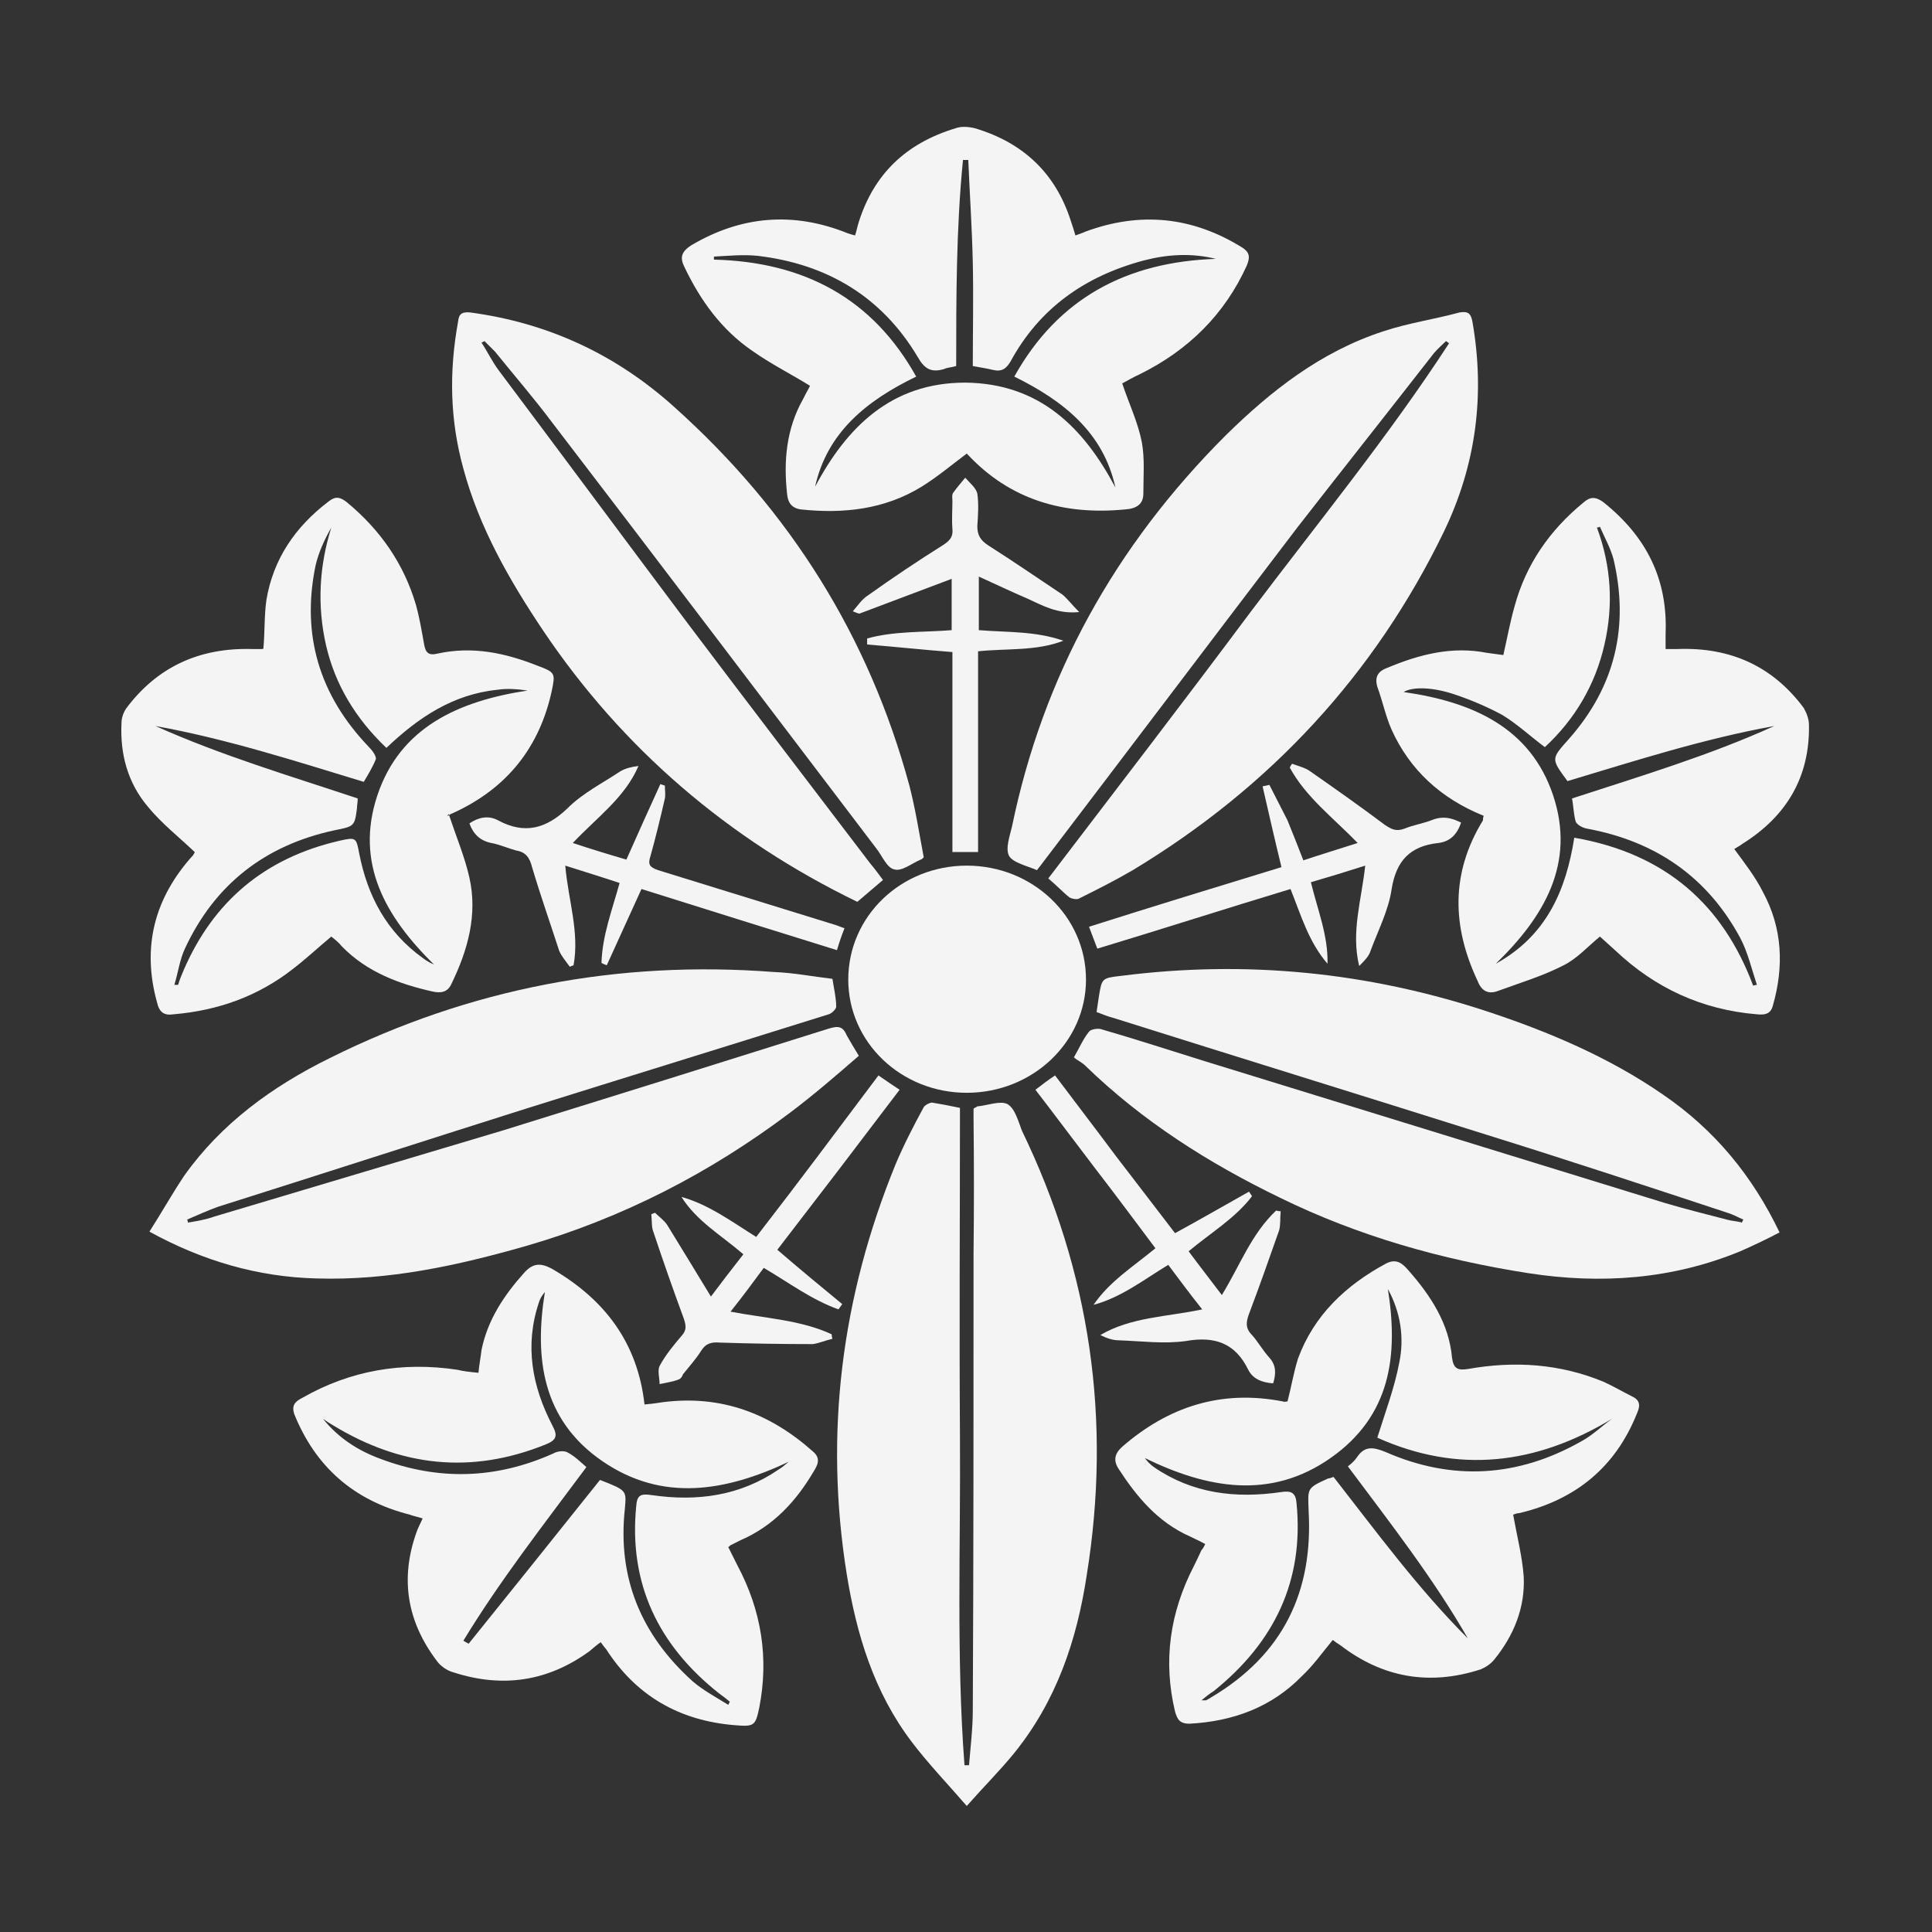 <svg version="1.2" xmlns="http://www.w3.org/2000/svg" viewBox="0 0 256 256" width="256" height="256">
	<rect x="0" y="0" width="256" height="256" fill="#333333" stroke="none"/>
	<title>Koga Yama-Rindō</title>
	<style>
		.s1 { fill: #f4f4f4 } 
	</style>
	<g id="Layer">
		<path id="Leaf 5" class="s1" d="m63.8 45.4c0.8 1.2 1.4 2.5 2.3 3.7 8.4 11.2 16.7 22.4 25.1 33.6 8 10.6 16.1 21.2 24.1 31.7 0.6 0.7 1.1 1.4 1.7 2.2-1.2 1-2.2 1.9-3.4 2.9-17.1-8.3-31.1-20.3-41.6-35.9-4.5-6.7-8.5-13.7-10.6-21.5-1.8-6.5-1.9-12.9-0.7-19.5 0.1-1 0.5-1.3 1.6-1.2 10.4 1.4 19.3 5.6 26.9 12.4q23.3 20.8 31.3 50.3c0.8 3.1 1.3 6.3 1.9 9.5-0.2 0.2-0.3 0.3-0.4 0.3-1.2 0.5-2.5 1.6-3.5 1.3-1-0.2-1.6-1.8-2.4-2.8-14.3-18.8-28.6-37.7-43-56.5-2.4-3.2-5-6.2-7.5-9.3-0.5-0.5-0.9-0.9-1.4-1.4q-0.2 0.1-0.4 0.2z"/>
		<path id="Leaf 1" class="s1" d="m137.4 115.3c-1.4-0.6-3.2-1-3.7-1.9-0.5-1 0.1-2.6 0.4-3.9 4.1-19.9 13.6-37.1 28.3-51.8 6-5.9 12.6-11.1 20.9-13.8 3.3-1.1 6.8-1.6 10.1-2.5 1.2-0.2 1.5 0.2 1.7 1.2 1.7 9.7 0.5 19-3.8 27.9q-13.7 28.2-41.2 44.8c-2.4 1.4-4.8 2.6-7.2 3.8-0.3 0.1-0.9 0-1.2-0.2-0.9-0.7-1.7-1.6-2.8-2.5 9-11.8 18-23.5 26.8-35.3 8.9-11.8 18.3-23.3 26.3-35.6q-0.2-0.2-0.4-0.3c-0.5 0.5-1.1 1-1.6 1.6-6 7.7-12.1 15.4-18.1 23.1-11.2 14.7-22.3 29.4-33.5 44.1-0.3 0.4-0.6 0.8-1 1.3z"/>
		<path id="Leaf 3" class="s1" d="m127.2 146.8c0 14.5-0.1 29.1 0 43.6 0.1 14.5-0.5 29 0.6 43.5q0.3 0 0.6 0c0.2-2.4 0.5-4.9 0.5-7.3 0.1-20.2 0.1-40.4 0.1-60.5q0.1-8.9 0-17.8c0-0.5 0-1 0-1.4 0.3-0.2 0.4-0.2 0.5-0.3 1.3-0.1 3-0.8 4-0.3 1 0.6 1.4 2.2 1.9 3.5 9.1 18.8 11.9 38.4 8.6 58.9-1.3 8.6-4 16.7-9.7 23.7-1.8 2.2-3.9 4.3-6.2 6.9-2.6-3-5.1-5.6-7.3-8.5-5-6.6-7.3-14.2-8.6-22.2-3-18.7-0.7-36.8 6.5-54.4 1.1-2.6 2.4-5.1 3.7-7.5 0.2-0.3 0.8-0.6 1.1-0.6 1.2 0.2 2.3 0.4 3.7 0.7z"/>
		<path id="Leaf 4" class="s1" d="m113.8 139.9c-3 2.6-6 5.2-9.2 7.6-10.5 7.9-22.1 13.9-34.9 17.6-9.1 2.6-18.2 4.6-27.8 4.3-7.7-0.2-15-2.3-22.1-6.2 1.6-2.5 3-5 4.6-7.4 4.9-6.9 11.6-11.8 19.3-15.6 18.5-9.2 38.1-13 58.9-11.4 2.6 0.1 5.1 0.6 7.7 0.9 0.2 1.3 0.5 2.5 0.5 3.7 0 0.3-0.6 0.9-1 1-13.4 4.2-26.7 8.3-40.1 12.5-13.6 4.3-27.2 8.7-40.8 13-1.4 0.5-2.7 1.1-4.1 1.7q0.1 0.2 0.1 0.4c1.2-0.2 2.4-0.4 3.5-0.8 12.7-3.8 25.5-7.6 38.2-11.4q21.6-6.7 43.2-13.5c1.3-0.4 1.9-0.3 2.4 0.9 0.5 0.9 1 1.7 1.6 2.7z"/>
		<path id="Leaf 2" class="s1" d="m145.3 134.1c0.1-0.7 0.2-1.4 0.3-2 0.4-2.5 0.4-2.5 3-2.8 16.5-2.1 32.6-0.5 48.4 4.7 8.2 2.7 16.2 6.1 23.3 11 6.9 4.7 11.9 10.8 15.5 18.3-1.7 0.9-3.4 1.7-5.2 2.5-9 3.7-18.4 4.4-28.1 2.9-11.5-1.8-22.5-4.9-32.9-10-9.5-4.6-18.3-10.2-25.8-17.5-0.2-0.2-0.5-0.4-0.8-0.6-0.2-0.1-0.5-0.3-0.7-0.5 0.7-1.2 1.2-2.4 2-3.4 0.2-0.3 1.2-0.5 1.7-0.3 4.5 1.3 9.1 2.8 13.6 4.2q30.5 9.4 61 18.8c2.7 0.8 5.5 1.5 8.2 2.2 0.7 0.2 1.4 0.2 2 0.4q0.1-0.2 0.2-0.4c-0.7-0.3-1.4-0.7-2.1-0.9-10.6-3.5-21.2-7-31.8-10.3-16.5-5.2-33-10.3-49.5-15.5-0.8-0.2-1.5-0.5-2.3-0.8z"/>
		<path id="Flower 4" fill-rule="evenodd" class="s1" d="m79.6 217.6c-0.6 0.4-1 0.8-1.5 1.2-5.5 4-11.5 4.9-18 2.8-0.8-0.2-1.7-0.8-2.2-1.5q-6-7.9-2.7-17.1c0.2-0.6 0.5-1.1 0.8-1.8-0.6-0.2-1.2-0.3-1.7-0.5-7.5-1.9-12.5-6.4-15.3-13.3-0.4-1.2 0.1-1.7 1.1-2.2 6.3-3.6 13.2-4.8 20.5-3.7 0.8 0.2 1.7 0.3 2.8 0.4 0.1-1.1 0.3-2.1 0.4-3 0.8-4 3-7.3 5.7-10.3 1.1-1.2 2.1-1.3 3.6-0.5 7.1 4.1 11.4 9.9 12.3 18q1.2-0.1 2.4-0.3c7.8-1 14.3 1.5 20 6.6 1 0.9 0.5 1.8 0 2.6-2.3 3.9-5.3 7.2-9.7 9.1q-0.6 0.3-1.2 0.6c-0.1 0-0.1 0.1-0.4 0.3q0.6 1.2 1.2 2.4c3.2 6 4.2 12.3 2.9 18.9-0.5 2.4-0.7 2.5-3.2 2.3q-11.2-0.9-17.1-10.1c-0.2-0.2-0.4-0.5-0.7-0.9zm16.9 8.3q0.1-0.2 0.2-0.4l-0.1-0.1q-0.6-0.5-1.3-1c-8.1-6.4-12-14.6-11-24.8 0.1-1.5 0.6-1.7 2-1.5 6.1 0.9 11.8 0.1 16.9-3.4 0.5-0.3 0.8-0.6 1.3-1-8.3 3.9-16.7 5.4-24.7-0.1-8-5.5-9-13.7-7.6-22.4q-0.6 0.7-0.8 1.4c-1.9 5.7-0.9 11.1 1.8 16.3 0.7 1.3 0.6 1.9-0.9 2.5-9.9 4-19.2 2.9-28.1-2.5q-0.7-0.4-1.4-0.9c2 2.5 4.6 4.2 7.6 5.3 7.7 2.9 15.3 2.7 22.9-0.7 0.5-0.3 1.3-0.4 1.8-0.2 1 0.5 1.8 1.3 2.6 2-5.8 7.8-11.5 15.1-16.3 23q0.3 0.2 0.7 0.4 8.7-10.8 17.4-21.7c3.6 1.4 3.5 1.4 3.3 3.8-1 9.1 2.1 16.7 9 22.9 1.4 1.2 3.1 2.1 4.7 3.1z"/>
		<path id="Flower 1" fill-rule="evenodd" class="s1" d="m107.3 51.1c-2.6-1.6-5.2-2.9-7.6-4.6-4.1-2.8-6.9-6.7-9-11.1-0.6-1.2-0.5-2 0.9-2.9 6.6-3.9 13.5-4.5 20.7-1.6 0.3 0.1 0.6 0.2 1 0.3 0.2-0.6 0.3-1.2 0.5-1.8 2-6.3 6.2-10.4 12.8-12.4 0.8-0.3 1.8-0.2 2.6 0q9.7 2.9 12.7 12.3c0.2 0.6 0.4 1.2 0.6 1.9 0.5-0.2 0.9-0.3 1.3-0.5 7.3-2.7 14.2-2 20.8 2.1 1.1 0.7 1 1.4 0.6 2.4-2.9 6.4-7.7 11.2-14.2 14.4-0.9 0.4-1.7 0.9-2.3 1.2 0.9 2.7 2.1 5.2 2.6 7.8 0.4 2.2 0.2 4.5 0.2 6.8 0 1.4-0.9 2-2.4 2.1-8.2 0.8-15.3-1.3-20.9-7.3q-0.1-0.1-0.1-0.1c-2 1.5-3.9 3.1-6 4.4-4.9 3-10.3 3.6-16 3-1.3-0.2-1.7-1-1.8-2-0.5-4.4-0.1-8.7 2.1-12.6q0.4-0.8 0.9-1.7 0 0 0-0.1zm20.8 9q0 0 0 0-0.1 0 0 0zm-20.1 4.4c4.2-7.9 10.1-13.8 19.9-13.8 9.9 0.1 15.7 6 19.9 13.9-1.6-7.3-6.9-11.5-13.4-14.7 5.8-10.4 14.9-15.2 26.7-15.6-3.2-0.8-6.4-0.6-9.5 0.2-7.9 2.1-13.9 6.4-17.7 13.4-0.6 1-1.2 1.4-2.4 1.1-0.8-0.2-1.6-0.3-2.6-0.5 0-4.6 0.1-9.1 0-13.7-0.1-4.5-0.4-9-0.6-13.6q-0.4 0-0.7 0c-0.9 9.1-0.9 18.2-0.9 27.3-0.7 0.2-1.2 0.2-1.6 0.4-1.7 0.5-2.6 0-3.5-1.6-4.7-7.9-11.9-12.3-21.2-13.4-1.9-0.2-3.9 0-5.8 0.1q0 0.2 0 0.4c11.9 0.3 21 5.1 26.8 15.5-6.6 3.2-11.8 7.4-13.4 14.6z"/>
		<path id="Flower 5" fill-rule="evenodd" class="s1" d="m43.9 124.1c-1.8 1.5-3.4 3-5.1 4.3-4.6 3.6-9.9 5.5-15.8 6-1.3 0.2-1.9-0.3-2.2-1.6q-3-10.9 4.8-19.5c0.1-0.2 0.2-0.3 0.2-0.4-2.1-2-4.4-3.8-6.2-6-2.7-3.2-3.7-7-3.5-11.1 0-0.6 0.2-1.3 0.6-1.9q6.1-8.2 16.7-7.9c0.4 0 0.8 0 1.3 0 0.1 0 0.2 0 0.2-0.1 0.2-2.1 0.1-4.3 0.4-6.4 0.9-5.4 3.8-9.7 8.3-13.1 0.9-0.7 1.5-0.5 2.3 0.1 4.5 3.7 7.6 8.2 9.2 13.6 0.5 1.8 0.8 3.6 1.1 5.3 0.2 1.1 0.6 1.5 1.8 1.2 4.6-1 8.9-0.1 13.2 1.6 2.4 0.9 2.4 1 1.9 3.4-1.6 7.3-5.8 12.8-13 16.1q-0.3 0.1-0.6 0.3c1 3 2.1 5.6 2.7 8.3 1.1 4.9-0.2 9.6-2.4 14.1-0.5 1.1-1.4 1.2-2.4 1-4.5-1-8.8-2.6-12.1-6-0.4-0.5-0.9-0.9-1.4-1.3zm-23.3-27.9c8.7 3.9 17.8 6.6 26.8 9.6 0 0.5-0.1 0.9-0.1 1.3-0.3 2.4-0.4 2.4-2.9 2.9-9.4 2-16 7.3-19.9 15.7-0.7 1.5-0.9 3.2-1.4 4.8 0.4 0 0.5 0 0.5 0 0.2-0.7 0.5-1.4 0.8-2.1 3.9-8.9 10.6-14.7 20.6-17 2.2-0.5 2.2-0.4 2.6 1.7 1.1 5.6 3.6 10.4 8.5 13.9 0.4 0.3 0.9 0.6 1.4 0.8-6.4-6.3-10.5-13.4-7.5-22.4 3-9 10.7-12.5 19.9-13.9-1.4-0.2-2.7-0.3-4-0.1-5.9 0.6-10.5 3.7-14.7 7.7-4.1-3.9-6.8-8.4-8-13.6-1.2-5.3-0.9-10.5 0.7-15.6-0.9 1.6-1.7 3.3-2.1 5.1q-2.8 13.7 7.1 24c0.4 0.4 1 1.2 0.9 1.6-0.4 1-1 2-1.6 3-9.2-2.8-18.2-5.7-27.6-7.4zm38.9 11.8q0-0.1-0.1-0.1c-0.2 0.3-0.1 0.2-0.1 0.2q0.1 0 0.2-0.1zm-33.7 4.9z"/>
		<path id="Flower 2" fill-rule="evenodd" class="s1" d="m196.6 108.1c-5.7-2.3-9.8-6.1-12.2-11.4-0.8-1.8-1.2-3.8-1.9-5.7-0.4-1.4 0.2-2.1 1.3-2.5 4.3-1.8 8.6-2.9 13.2-2 0.7 0.1 1.4 0.2 2.2 0.3 0.5-2.2 0.9-4.4 1.5-6.5 1.5-5.5 4.6-10 9.1-13.7 0.9-0.8 1.6-0.8 2.6-0.1 5.8 4.6 8.6 10.3 8.3 17.5 0 0.6 0 1.2 0 2q0.8 0 1.6 0 10.6-0.4 16.7 7.8c0.4 0.7 0.7 1.5 0.7 2.3 0.1 6.8-2.9 12-8.8 15.7-0.4 0.3-0.8 0.5-1.1 0.7 1.4 1.9 2.8 3.7 3.8 5.7 2.6 4.8 2.8 9.9 1.3 15.1-0.3 1.1-1.1 1.2-2.1 1.1-7.3-0.6-13.5-3.5-18.7-8.4q-1-0.9-2.1-1.9c-1.6 1.3-3 2.9-4.8 3.8-2.7 1.4-5.7 2.3-8.7 3.4-1.3 0.5-2.2 0-2.7-1.3-3.4-7.2-3.6-14.3 0.7-21.3 0-0.2 0-0.3 0.1-0.6zm35.7 22.5q0.3-0.1 0.5-0.1c-0.7-2.1-1.2-4.3-2.2-6.2-4.3-8-11.1-12.8-20.3-14.5-0.6-0.1-1.3-0.5-1.5-0.9-0.3-1-0.3-2.1-0.5-3.1 9.2-3 18.2-5.7 26.8-9.6-9.4 1.7-18.4 4.6-27.4 7.3-2.2-3-2.2-2.9 0.2-5.6 6.1-6.9 8-14.9 5.9-23.8-0.4-1.5-1.2-2.9-1.8-4.3q-0.2 0.1-0.4 0.1c1.9 5.1 2.2 10.3 1 15.5-1.2 5.3-3.9 9.9-7.9 13.6-2-1.5-3.7-3.1-5.7-4.3q-3-1.6-6.3-2.7c-3-1-5.6-1-6.7-0.3 9.1 1.3 16.8 4.7 19.8 13.7 3 9-1.2 16.1-7.6 22.3 6.7-3.7 9.3-9.7 10.4-16.7 12.1 2.1 19.7 8.9 23.7 19.6z"/>
		<path id="Flower 3" fill-rule="evenodd" class="s1" d="m170.6 185.7c0.5-1.9 0.8-3.8 1.4-5.7 2.1-5.7 6.3-9.7 11.7-12.6 1.4-0.7 2.2 0.1 2.9 0.9 3 3.4 5.4 7.1 5.8 11.6 0.2 1.5 0.8 1.7 2.1 1.5 6.2-1.1 12.2-0.7 18 1.7 1.3 0.6 2.5 1.3 3.7 1.9 1.1 0.5 1.2 1.2 0.7 2.3q-4.2 10.5-15.6 13.2c-0.4 0-0.7 0.2-0.8 0.2 0.5 2.8 1.2 5.5 1.4 8.2 0.2 4.1-1.3 7.8-3.9 11-0.5 0.6-1.1 1-1.8 1.3-6.8 2.2-13 1.1-18.6-3.2q-0.5-0.3-1-0.7c-1.4 1.7-2.6 3.4-4.1 4.8-4 4.1-9.1 6-14.9 6.3-1.3 0-1.6-0.6-1.9-1.6-1.6-6.7-0.7-13.1 2.5-19.3q0.5-1 1-2.1c0.2-0.2 0.3-0.4 0.5-0.8-0.7-0.4-1.4-0.7-2-1-4.3-1.9-7.1-5.3-9.5-9-0.7-1.1-0.5-2 0.5-2.9 6.1-5.3 13.1-7.6 21.3-6 0.2 0.1 0.4 0 0.6 0zm11.9 4.8c1.1-3.5 2.3-6.7 2.9-9.9 0.7-3.3 0.2-6.7-1.5-9.8 1.4 8.8 0.4 16.8-7.6 22.4-8 5.6-16.4 4-24.6 0q0.5 0.7 1.2 1.2c5.1 3.5 10.8 4.2 16.9 3.3 1.3-0.2 1.9 0.1 2 1.5 1 10.2-2.9 18.4-11 24.9-0.5 0.3-1 0.7-1.6 1.2 0.4 0 0.5 0 0.6 0q0.4-0.2 0.7-0.4c9.6-5.7 13.5-14.1 12.9-24.7-0.1-3-0.3-3 2.6-4.3 0.2 0 0.4-0.1 0.7-0.2 5.7 7.3 11.2 14.8 17.8 21.4-4.6-8-10.3-15.3-15.9-22.8q0.8-0.6 1.2-1.2c1-1.5 2.1-1.4 3.8-0.7 8.9 3.9 17.6 3.3 25.9-1.4 1.5-0.8 2.7-2 4.1-3-10.1 6.1-20.4 7.3-31.1 2.5z"/>
		<path id="Center" class="s1" d="m128.1 144.8c-8.7 0-15.7-6.7-15.7-15 0-8.4 7-15.1 15.7-15.1 8.7 0 15.8 6.7 15.8 15.1 0 8.3-7.1 15-15.8 15z"/>
		<path id="Branch 1" class="s1" d="m129.6 112.9c-1.3 0-2.3 0-3.4 0 0-8.9 0-17.6 0-26.5-3.9-0.3-7.6-0.7-11.3-1q0-0.4 0-0.8c3.6-1 7.4-0.8 11.2-1.1 0-2.4 0-4.7 0-6.8q-6.1 2.3-12.2 4.6c-0.2 0-0.4-0.1-0.9-0.3 0.7-0.8 1.2-1.6 2-2.1q4.9-3.5 10-6.7c0.9-0.6 1.3-1.1 1.2-2.1-0.1-1.3 0-2.5 0-3.7 0-0.4-0.1-0.8 0.1-1.1 0.5-0.7 1.1-1.4 1.6-2 0.6 0.7 1.4 1.3 1.6 2.1 0.2 1.4 0.1 2.9 0 4.3 0 1.2 0.4 1.9 1.5 2.6 3.3 2.1 6.5 4.3 9.8 6.5 0.7 0.6 1.2 1.3 2.2 2.3-2.9 0.3-4.9-0.9-6.9-1.8-2.1-0.9-4.2-1.9-6.4-2.9 0 2.4 0 4.7 0 7.1 3.7 0.3 7.5 0.1 11.2 1.4-3.6 1.4-7.5 1-11.3 1.4 0 8.9 0 17.6 0 26.6z"/>
		<path id="Branch 4" class="s1" d="m116.4 142.5c1 0.7 1.9 1.3 2.8 1.9q-8.1 10.7-16.2 21.2c2.9 2.5 5.8 4.9 8.6 7.2q-0.3 0.4-0.5 0.7c-3.6-1.3-6.5-3.5-9.9-5.5-1.4 1.9-2.8 3.8-4.4 5.8 4.7 0.9 9.3 1.1 13.4 3q0 0.3 0.1 0.6c-0.9 0.2-1.8 0.6-2.6 0.7q-6.1 0-12.3-0.2c-1.1-0.1-1.9 0.1-2.5 1.1-0.7 1.1-1.6 2.1-2.4 3.1-0.1 0.3-0.3 0.6-0.6 0.7-0.8 0.3-1.6 0.4-2.5 0.6 0-0.8-0.3-1.8 0-2.4 0.8-1.5 1.9-2.8 3-4.1 0.6-0.7 0.5-1.3 0.2-2.2q-2.1-5.7-4-11.4c-0.3-0.7-0.2-1.6-0.3-2.4q0.2-0.1 0.5-0.2c0.5 0.5 1.2 1 1.6 1.6 1.9 3.1 3.8 6.2 5.8 9.5q2.1-2.8 4.3-5.6c-2.9-2.5-6.2-4.4-8.2-7.6 3.6 1 6.7 3.3 9.9 5.3 5.5-7.1 10.8-14.2 16.2-21.4z"/>
		<path id="Branch 5" class="s1" d="m85 117.8c-1.6 3.5-3.1 6.8-4.6 10.1q-0.3-0.1-0.7-0.3c0.1-3.6 1.4-7 2.4-10.6-2.4-0.8-4.7-1.5-7.2-2.3 0.4 4.6 1.9 8.8 1.1 13.2q-0.3 0.1-0.5 0.2c-0.5-0.7-1.1-1.4-1.4-2.1-1.2-3.7-2.5-7.4-3.6-11.1-0.3-1.2-0.8-2-2.1-2.2-1.1-0.3-2.2-0.8-3.3-1-1.5-0.3-2.4-1.2-2.9-2.6 1.2-0.8 2.5-1.1 3.8-0.4 3.5 1.9 6.4 1.1 9.2-1.6 2-2 4.6-3.3 7-4.9 0.7-0.4 1.5-0.6 2.4-0.7-1.8 4.2-5.5 6.8-8.7 10.2 2.4 0.8 4.7 1.5 7.1 2.2 1.5-3.4 3-6.7 4.5-10q0.3 0.1 0.6 0.2c0 0.6 0.1 1.2 0 1.7-0.6 2.6-1.2 5.1-1.9 7.6-0.4 1.2-0.1 1.5 1 1.9 7.8 2.4 15.5 4.8 23.3 7.2 0.4 0.1 0.8 0.3 1.4 0.5-0.4 1-0.7 1.9-1 2.9-8.7-2.7-17.3-5.4-25.9-8.1z"/>
		<path id="Branch 2" class="s1" d="m169.8 114.9c-0.9-3.7-1.7-7.2-2.5-10.7q0.4-0.1 0.9-0.2c0.8 1.6 1.6 3.1 2.4 4.7 0.7 1.7 1.4 3.5 2.1 5.3 2.4-0.8 4.7-1.5 7.2-2.3-3.2-3.3-6.9-6.1-9-10q0.1-0.2 0.3-0.5c0.8 0.3 1.7 0.5 2.4 1 3.3 2.3 6.7 4.7 9.9 7.1 0.9 0.6 1.5 0.9 2.6 0.5 1.2-0.5 2.6-0.7 3.8-1.2 1.4-0.5 2.5-0.2 3.7 0.4-0.5 1.5-1.4 2.5-3 2.7-3.8 0.4-5.6 2.4-6.2 6.1-0.4 2.8-1.8 5.5-2.8 8.2-0.2 0.7-0.8 1.3-1.5 2-1.1-4.5 0.3-8.7 0.8-13.3-2.5 0.8-4.8 1.5-7.2 2.2 0.9 3.7 2.3 7.1 2.2 10.8-2.5-2.9-3.5-6.4-4.9-9.9-8.6 2.6-17 5.3-25.6 7.9-0.4-1-0.7-1.9-1.1-2.9 8.5-2.7 17-5.3 25.5-7.9z"/>
		<path id="Branch 3" class="s1" d="m168.7 183.3c-1.5-0.1-2.7-0.6-3.3-1.8-1.7-3.5-4.4-4.5-8.3-3.8-2.9 0.4-5.9 0-8.8-0.1-0.9 0-1.7-0.3-2.5-0.7 4.1-2.4 8.8-2.4 13.5-3.4-1.6-2-3-3.9-4.5-5.9-3.3 2-6.2 4.3-9.9 5.3 2.1-3.1 5.3-5.1 8.2-7.5-2.7-3.6-5.3-7.1-8-10.6-2.6-3.4-5.2-6.9-7.9-10.4 0.9-0.7 1.7-1.3 2.6-1.9 2.7 3.6 5.4 7.1 8 10.6q3.9 5.1 7.9 10.3c3.3-1.8 6.6-3.7 9.8-5.5q0.2 0.3 0.4 0.6c-2.2 2.9-5.4 4.8-8.4 7.3 1.4 1.9 2.9 3.8 4.4 5.8 2.4-3.9 3.9-8.1 7.2-11.2q0.3 0.1 0.6 0.1c-0.1 0.9 0 1.7-0.2 2.5-1.3 3.7-2.6 7.4-4 11.1-0.4 1.1-0.5 1.9 0.4 2.8 0.8 0.9 1.4 2 2.3 3 0.9 1 0.9 2.1 0.5 3.4z"/>
	</g>
</svg>